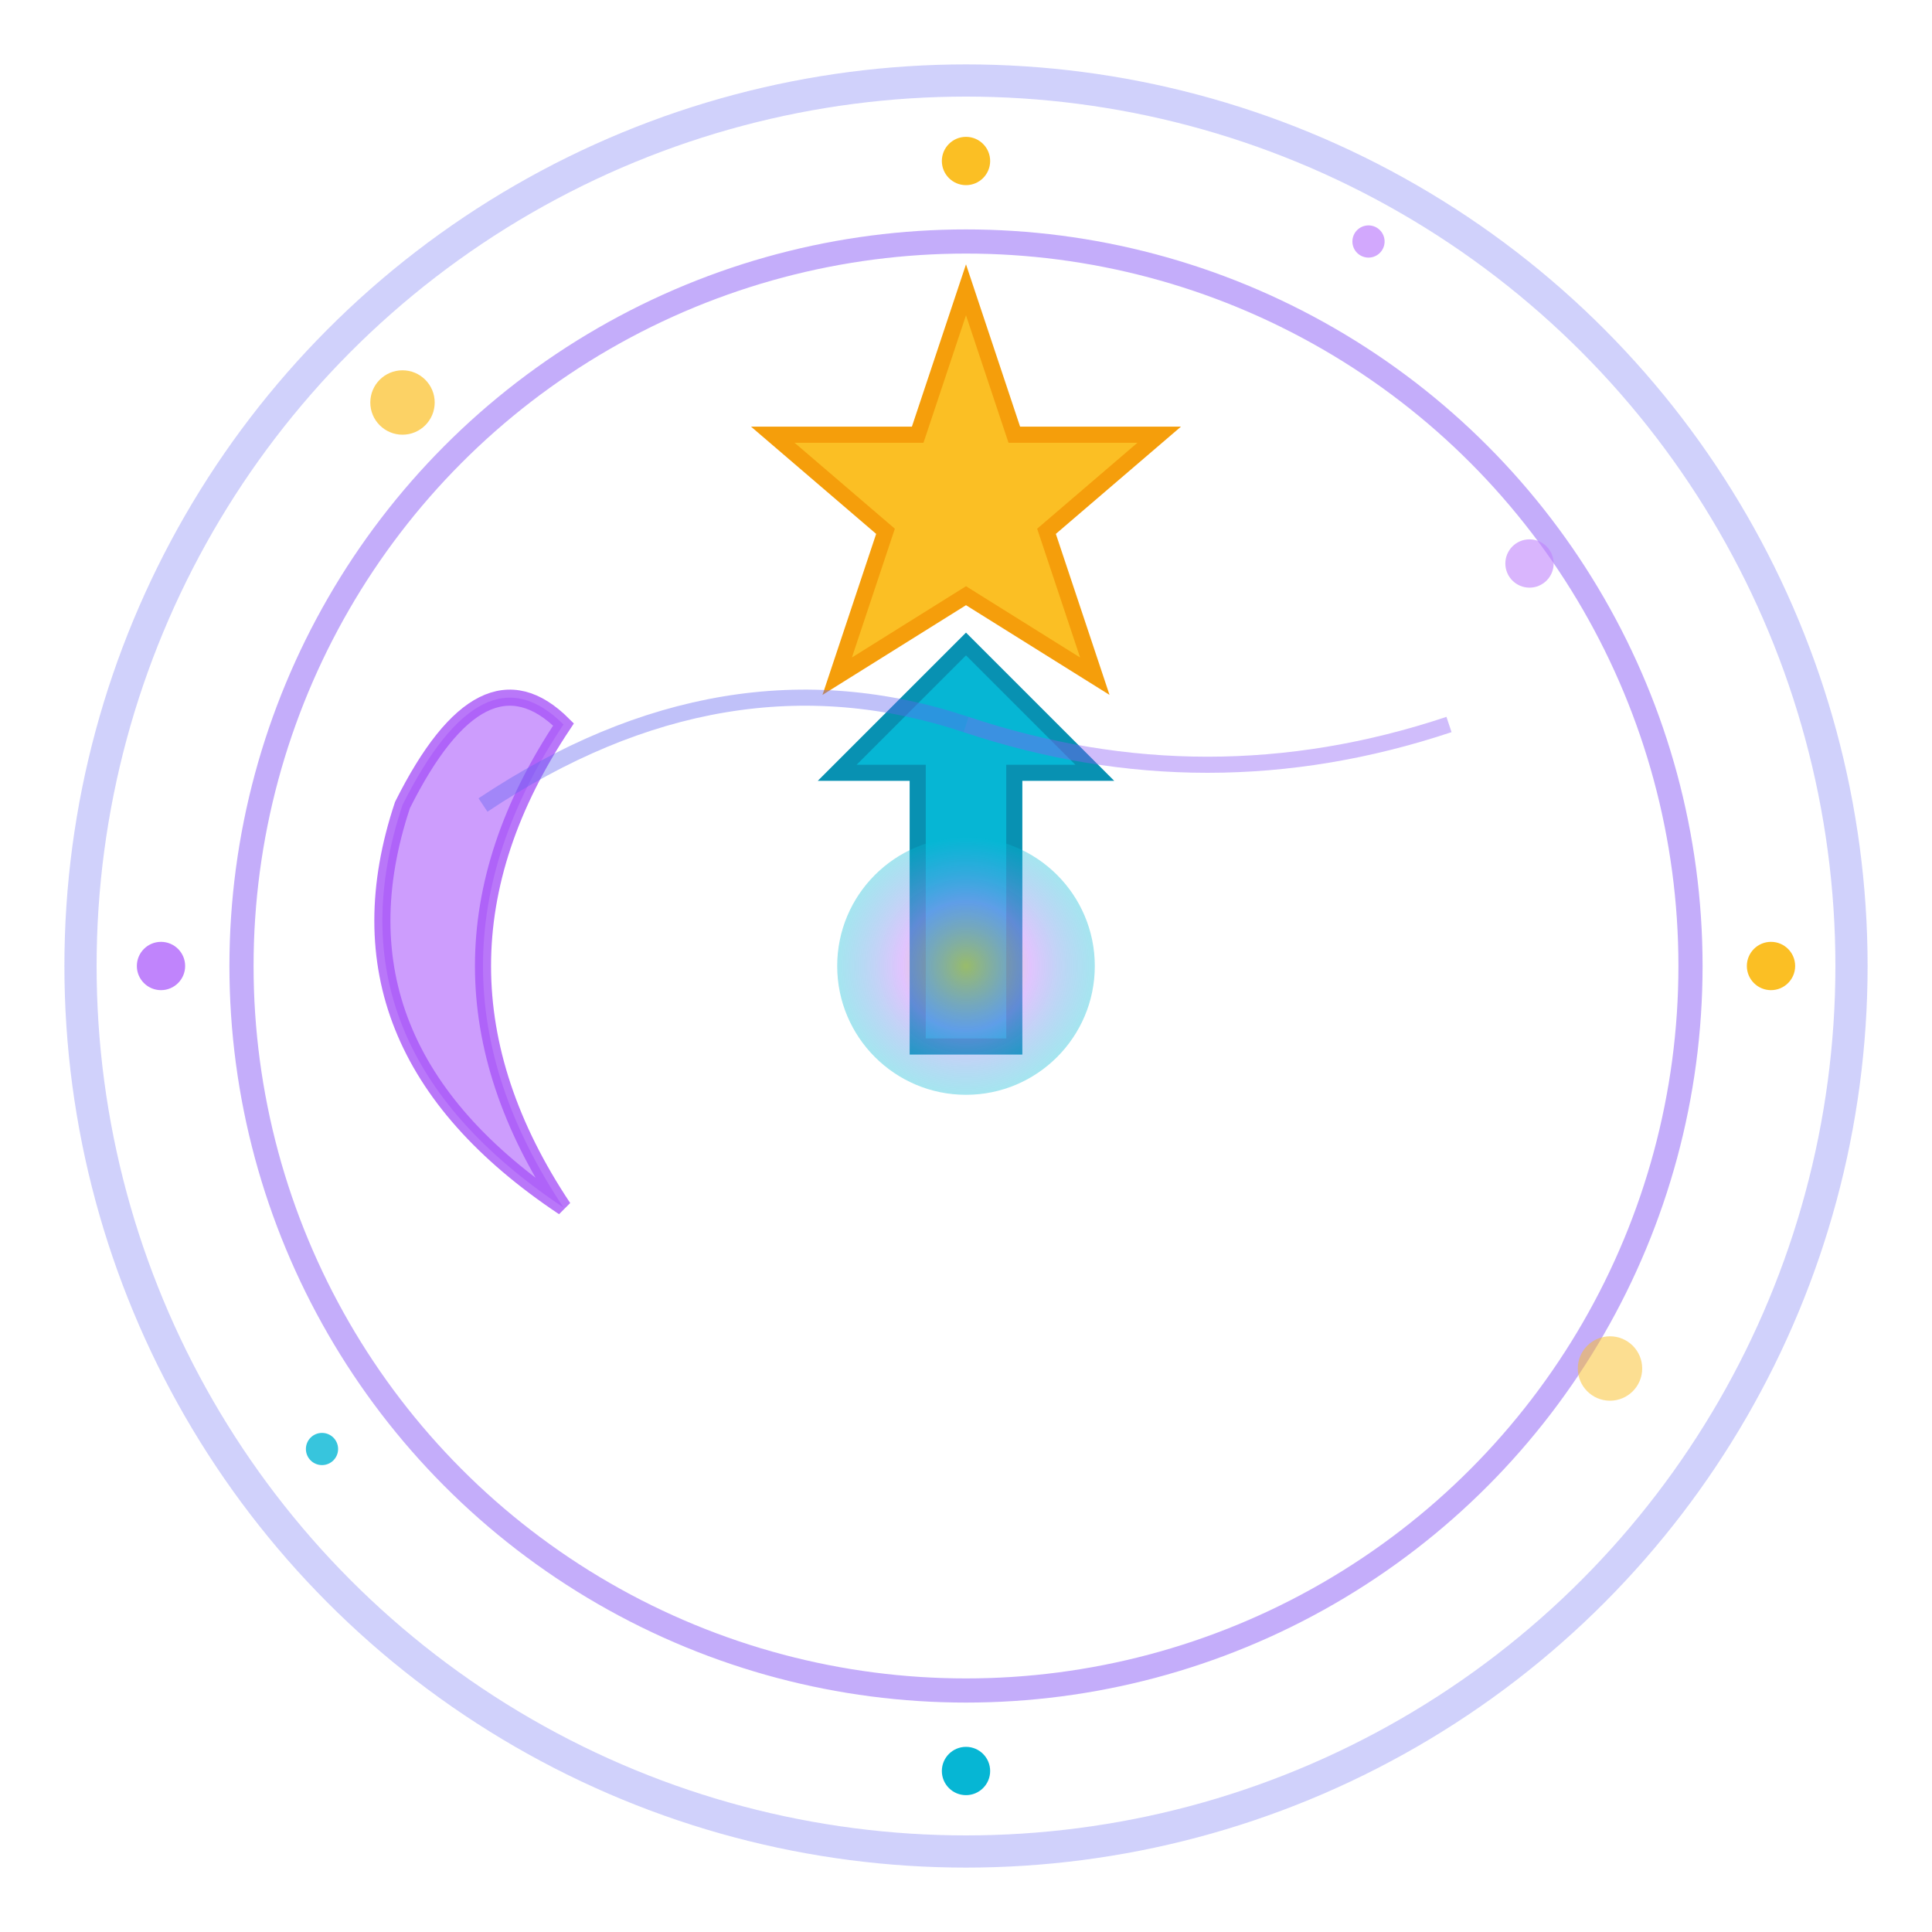 <?xml version="1.0" encoding="UTF-8"?>
<svg width="120" height="120" viewBox="0 0 120 120" xmlns="http://www.w3.org/2000/svg">
  <!-- 背景圆环 - 代表梦想的无限循环 -->
  <circle cx="60" cy="60" r="55" fill="none" stroke="#6366f1" stroke-width="2" opacity="0.3"/>
  <circle cx="60" cy="60" r="45" fill="none" stroke="#8b5cf6" stroke-width="1.5" opacity="0.5"/>
  
  <!-- 星星 - 代表梦想的光芒 -->
  <g transform="translate(60, 30)">
    <path d="M0,-12 L3,-3 L12,-3 L5,3 L8,12 L0,7 L-8,12 L-5,3 L-12,-3 L-3,-3 Z" 
          fill="#fbbf24" stroke="#f59e0b" stroke-width="1"/>
  </g>
  
  <!-- 月亮形状 - 代表追梦的神秘感 -->
  <path d="M35,45 Q25,60 35,75 Q20,65 25,50 Q30,40 35,45 Z" 
        fill="#c084fc" stroke="#a855f7" stroke-width="1" opacity="0.8"/>
  
  <!-- 向上的箭头 - 代表追逐向上的力量 -->
  <g transform="translate(60, 60)">
    <path d="M0,-20 L-8,-12 L-3,-12 L-3,5 L3,5 L3,-12 L8,-12 Z" 
          fill="#06b6d4" stroke="#0891b2" stroke-width="1"/>
  </g>
  
  <!-- 粒子效果 - 代表梦想的碎片 -->
  <circle cx="25" cy="25" r="2" fill="#fbbf24" opacity="0.7"/>
  <circle cx="95" cy="35" r="1.5" fill="#c084fc" opacity="0.6"/>
  <circle cx="20" cy="90" r="1" fill="#06b6d4" opacity="0.8"/>
  <circle cx="100" cy="85" r="2" fill="#fbbf24" opacity="0.5"/>
  <circle cx="85" cy="15" r="1" fill="#c084fc" opacity="0.7"/>
  
  <!-- 连接线 - 代表梦想与现实的连接 -->
  <path d="M30,50 Q45,40 60,45" fill="none" stroke="#6366f1" stroke-width="1" opacity="0.4"/>
  <path d="M60,45 Q75,50 90,45" fill="none" stroke="#8b5cf6" stroke-width="1" opacity="0.4"/>
  
  <!-- 中心发光效果 -->
  <circle cx="60" cy="60" r="8" fill="url(#gradient)" opacity="0.6"/>
  
  <!-- 渐变定义 -->
  <defs>
    <radialGradient id="gradient" cx="0.5" cy="0.5" r="0.5">
      <stop offset="0%" stop-color="#fbbf24" stop-opacity="1"/>
      <stop offset="50%" stop-color="#c084fc" stop-opacity="0.8"/>
      <stop offset="100%" stop-color="#06b6d4" stop-opacity="0.6"/>
    </radialGradient>
  </defs>
  
  <!-- 外圈装饰点 -->
  <circle cx="60" cy="10" r="1.5" fill="#fbbf24"/>
  <circle cx="60" cy="110" r="1.5" fill="#06b6d4"/>
  <circle cx="10" cy="60" r="1.5" fill="#c084fc"/>
  <circle cx="110" cy="60" r="1.5" fill="#fbbf24"/>
</svg>